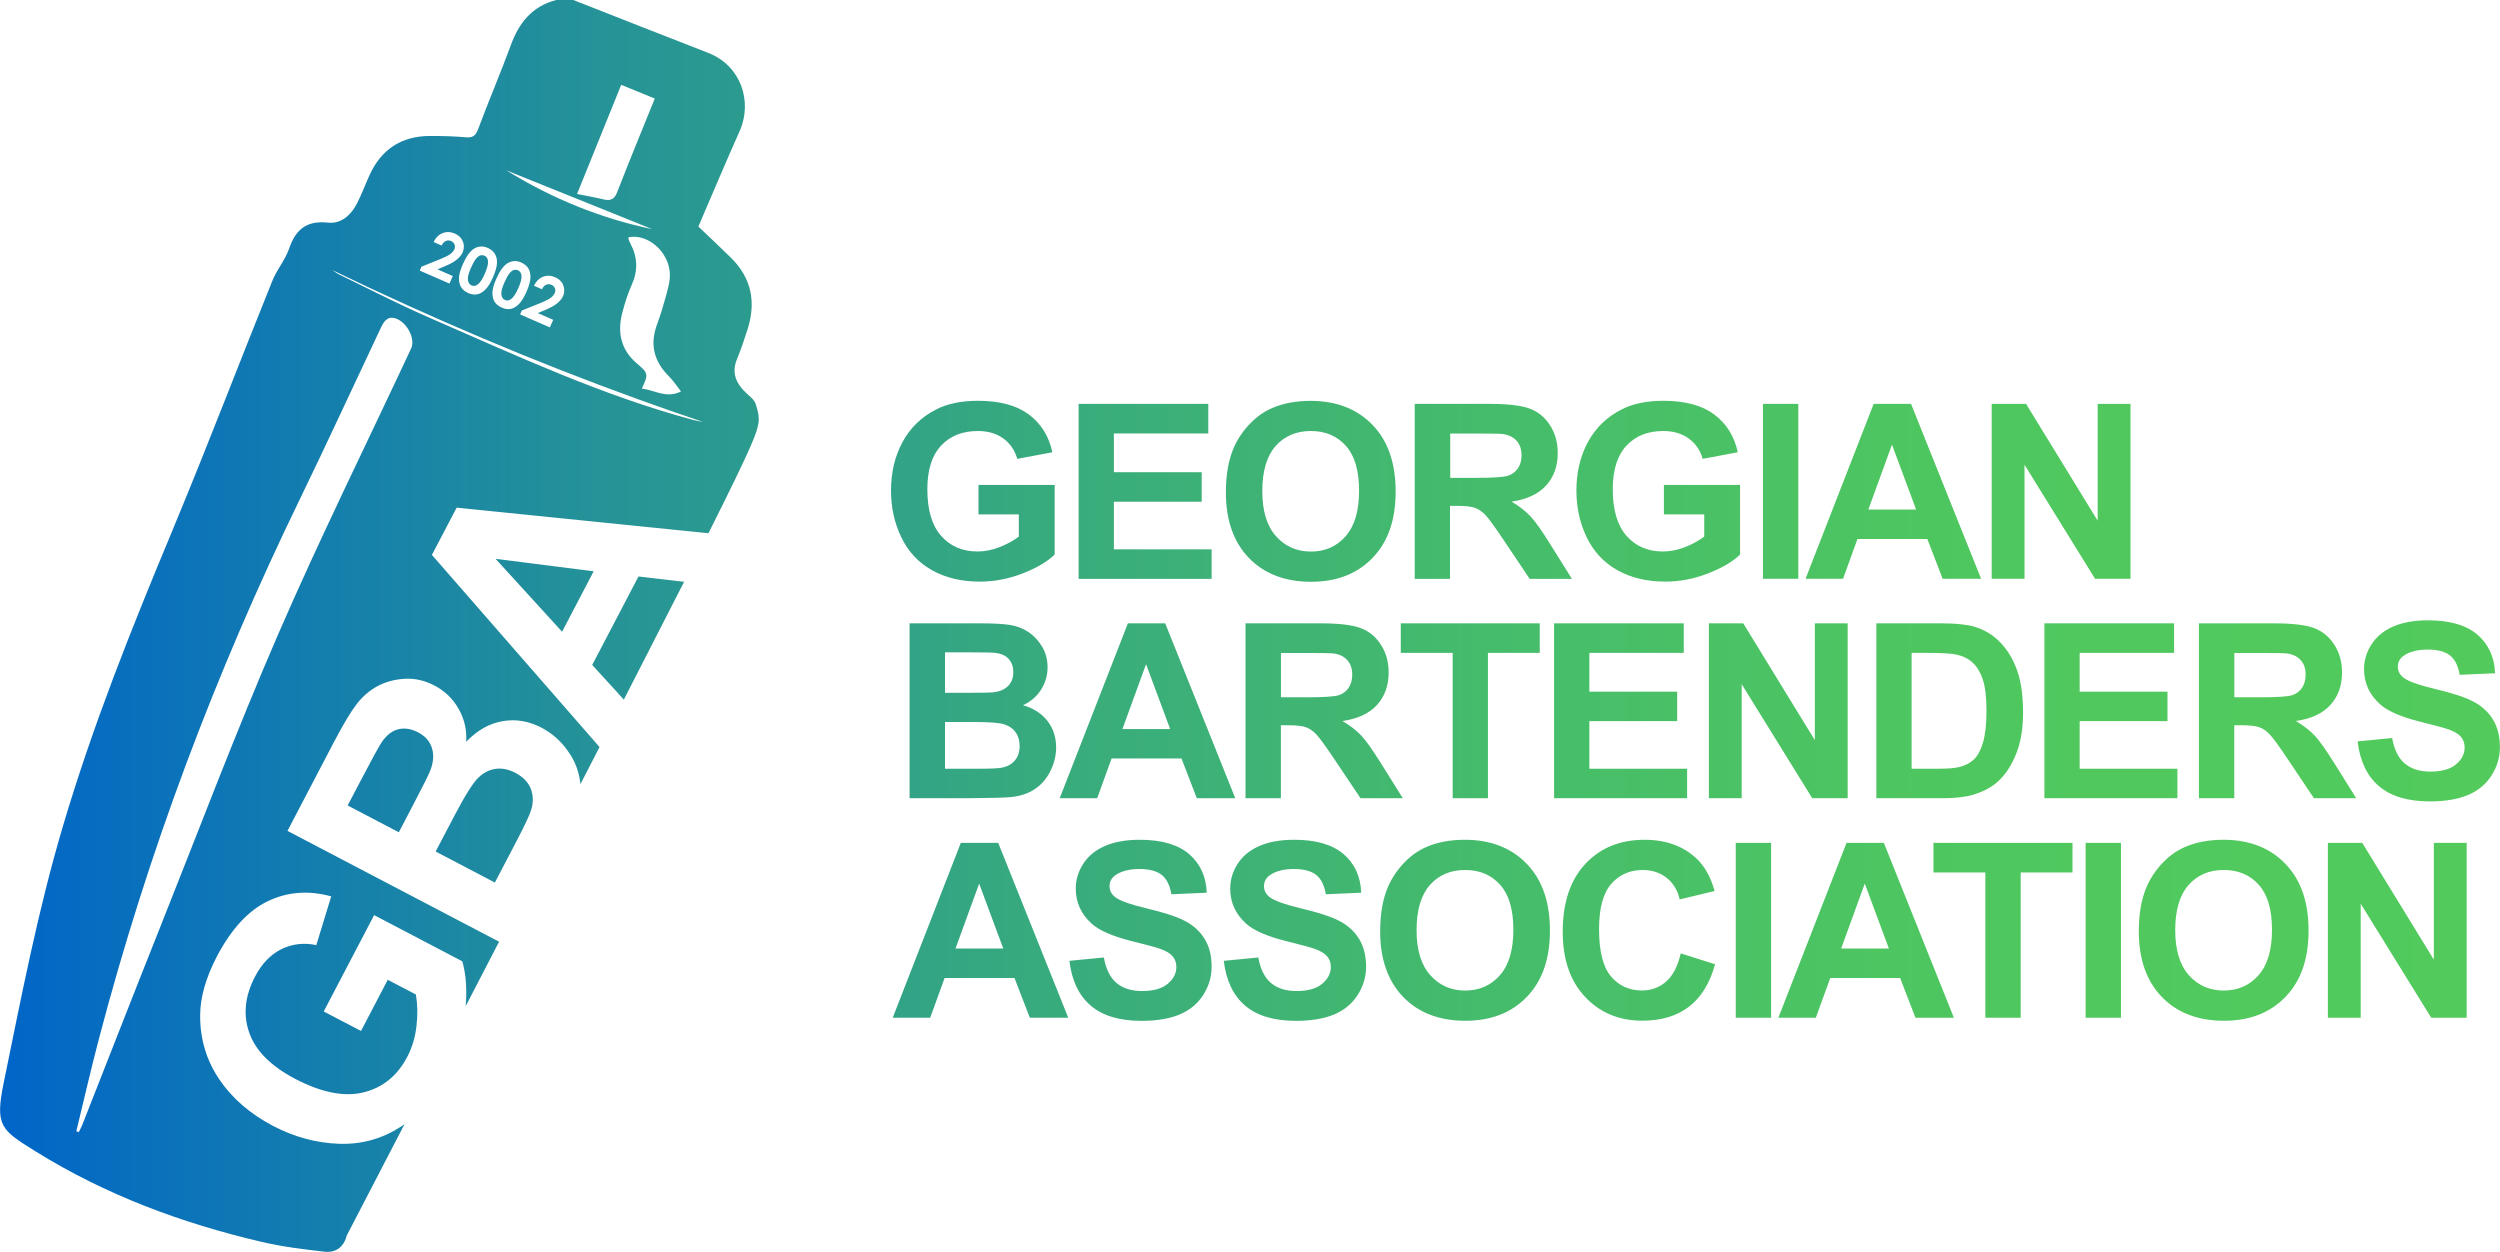 <?xml version="1.0" encoding="UTF-8"?>
<svg id="Layer_17" data-name="Layer 17" xmlns="http://www.w3.org/2000/svg" xmlns:xlink="http://www.w3.org/1999/xlink" viewBox="0 0 306.9 153.68">
  <defs>
    <style>
      .cls-1 {
        fill: url(#linear-gradient);
        stroke-width: 0px;
      }
    </style>
    <linearGradient id="linear-gradient" x1="0" y1="76.84" x2="306.9" y2="76.84" gradientUnits="userSpaceOnUse">
      <stop offset="0" stop-color="#0065c9"/>
      <stop offset=".07" stop-color="#0b73b9"/>
      <stop offset=".24" stop-color="#259397"/>
      <stop offset=".42" stop-color="#38ab7d"/>
      <stop offset=".61" stop-color="#46bd6a"/>
      <stop offset=".79" stop-color="#4fc75f"/>
      <stop offset="1" stop-color="#52cb5c"/>
    </linearGradient>
  </defs>
  <path class="cls-1" d="M72.88,70.13l-3.88,7.42-8.16-8.95,12.04,1.53ZM82.18,71.21l-3.8-.44-5.68,10.86,3.08,3.37.8.89c2.98-5.8,5.41-10.56,7.4-14.47l-1.8-.21ZM51.32,89.9c-.84-.44-1.64-.56-2.41-.38-.77.19-1.44.71-2.04,1.57-.34.51-1.19,2.06-2.54,4.64l-1.65,3.15,6.28,3.29,1.88-3.6c1.12-2.13,1.79-3.48,2-4.03.38-1,.44-1.9.18-2.72-.25-.82-.82-1.46-1.7-1.92ZM63.26,94.87c-.81-.42-1.61-.59-2.38-.49-.78.1-1.49.45-2.14,1.07-.65.61-1.63,2.16-2.94,4.66l-2.32,4.42,7.27,3.81,2.66-5.08c1.03-1.98,1.63-3.26,1.8-3.85.28-.89.26-1.75-.04-2.56-.31-.81-.95-1.47-1.91-1.98ZM93.09,52.02c-.2,1.11-.47,2.18-6.12,13.44l-2.18-.22-28.73-2.92-3.04,5.8,19.91,22.82.67.77c-.76,1.46-1.54,2.98-2.35,4.56-.01-.12-.02-.24-.04-.36-.05-.35-.11-.69-.21-1.02-.26-.99-.71-1.92-1.36-2.8-.86-1.19-1.92-2.1-3.15-2.75-1.57-.82-3.17-1.09-4.79-.81-1.63.28-3.12,1.12-4.47,2.53.09-1.45-.22-2.8-.93-4.04-.7-1.24-1.69-2.2-2.96-2.86-1.18-.62-2.38-.9-3.62-.83-1.23.06-2.35.36-3.36.89-1,.54-1.87,1.29-2.6,2.25-.74.96-1.66,2.52-2.79,4.67l-5.68,10.86,25.55,13.38.43.22c-1.31,2.53-2.68,5.17-4.1,7.91.03-.35.05-.68.06-1.01.05-1.73-.11-3.23-.48-4.49l-10.82-5.67-6.19,11.83,4.58,2.39,3.28-6.28,3.45,1.8c.21,1.17.24,2.45.08,3.84-.15,1.39-.53,2.66-1.13,3.81-1.21,2.32-3,3.78-5.37,4.37-2.36.58-5.15.03-8.38-1.65-2.99-1.57-4.87-3.45-5.65-5.67-.78-2.2-.54-4.51.71-6.9.83-1.59,1.91-2.7,3.23-3.36,1.33-.65,2.76-.82,4.29-.5l1.83-5.98c-2.77-.76-5.37-.57-7.78.59-2.4,1.15-4.49,3.42-6.26,6.79-1.35,2.6-2.04,5-2.05,7.21-.02,2.9.76,5.52,2.34,7.86,1.58,2.34,3.78,4.24,6.61,5.73,2.6,1.36,5.3,2.09,8.07,2.19,2.74.1,5.26-.59,7.54-2.05.02-.01.05-.03.07-.04.16-.1.31-.21.46-.32-2.26,4.37-4.65,8.96-7.16,13.8-.12,0-.24-.03-.29.02l-.06.06s0,0,0,.02l.35-.08s.01-.01.01-.02h.03c-.38,1.25-1.27,2.01-2.68,1.86-2.6-.29-5.22-.61-7.76-1.21-9.8-2.29-19.16-5.77-27.74-11.11-4.26-2.66-5.01-3.09-3.88-8.55,2.15-10.49,4.17-21,7.22-31.29,3.66-12.39,8.44-24.34,13.41-36.25.17-.41.34-.81.5-1.22,4.07-9.8,7.85-19.73,11.83-29.58.55-1.37,1.58-2.55,2.05-3.93.81-2.37,2.15-3.47,4.78-3.19,1.59.18,2.8-.91,3.53-2.31.59-1.15,1.04-2.37,1.57-3.54,1.45-3.17,3.93-4.78,7.41-4.79,1.45,0,2.91.03,4.35.16.82.07,1.22-.1,1.54-.94,1.3-3.48,2.76-6.89,4.04-10.37,1-2.76,2.63-4.77,5.56-5.54h2.11c5.53,2.17,11.05,4.36,16.58,6.5,3.94,1.53,5.48,5.91,3.83,9.61-1.74,3.88-3.38,7.81-5.06,11.7,1.38,1.32,2.73,2.57,4.03,3.86,2.52,2.49,3.06,5.45,2.01,8.75-.39,1.23-.8,2.45-1.29,3.64-.72,1.73-.11,3.03,1.14,4.2.42.4.97.8,1.14,1.31.27.76.48,1.67.34,2.45ZM80.87,30.49c-.98-1.03-2.37-1.63-3.71-1.36,0,.08-.02.16,0,.23.07.18.14.36.23.54.88,1.66.95,3.32.16,5.07-.48,1.06-.83,2.19-1.13,3.32-.67,2.47-.24,4.64,1.81,6.37,1.37,1.15,1.37,1.3.56,3.04,1.59.19,2.99,1.25,4.81.36-.52-.67-.94-1.32-1.47-1.85-1.75-1.73-2.36-3.73-1.57-6.1.23-.71.51-1.4.71-2.11.34-1.24.79-2.48.94-3.74.16-1.41-.41-2.79-1.34-3.77ZM70.84,23.81c1.22.25,2.3.43,3.35.69.87.2,1.3-.17,1.59-.95.77-2,1.58-3.99,2.38-5.98.72-1.8,1.46-3.6,2.22-5.47-1.4-.58-2.7-1.11-4.12-1.69-1.83,4.53-3.61,8.92-5.42,13.4ZM62.15,20.91c5.58,3.45,11.56,5.89,17.92,7.22-5.97-2.41-11.95-4.81-17.92-7.22ZM66.03,38.43l.86-.36c.69-.29,1.2-.57,1.53-.85.34-.29.58-.58.71-.9.12-.26.15-.55.12-.87-.04-.32-.15-.6-.33-.84-.19-.24-.44-.43-.76-.57-.52-.23-1.02-.25-1.49-.07-.47.19-.85.55-1.12,1.11l.98.43c.13-.27.3-.46.51-.55.22-.1.43-.1.64,0,.22.09.36.23.44.43.07.19.07.38-.02.59-.08.19-.24.38-.48.57-.24.18-.64.39-1.2.62l-2.36.95-.21.48,3.65,1.59.41-.93-1.88-.82ZM60.92,34.24c-.31.69-.46,1.26-.47,1.7,0,.44.08.81.27,1.11.19.3.48.54.88.71.39.18.76.23,1.1.16.34-.07.67-.27,1-.59.32-.32.63-.83.94-1.53.3-.69.46-1.27.48-1.72.01-.45-.08-.84-.27-1.15-.2-.31-.49-.54-.87-.71-.59-.26-1.16-.22-1.7.11-.49.31-.94.94-1.36,1.91ZM56.81,32.45c-.3.69-.46,1.26-.47,1.7,0,.44.08.81.27,1.11.19.31.48.54.88.72.4.17.76.22,1.1.15.34-.07.68-.26,1-.59.32-.32.64-.83.94-1.53.3-.69.46-1.26.48-1.72.02-.45-.07-.83-.27-1.14-.19-.31-.48-.55-.87-.72-.59-.26-1.16-.22-1.7.11-.48.31-.94.94-1.36,1.91ZM51.53,33.22l3.65,1.59.4-.93-1.87-.81.86-.37c.69-.28,1.2-.57,1.53-.85.34-.29.57-.58.71-.9.11-.26.15-.55.12-.87-.04-.32-.15-.59-.34-.84-.18-.24-.44-.43-.76-.57-.51-.22-1.01-.24-1.48-.06-.47.18-.85.55-1.12,1.1l.98.43c.13-.27.3-.45.51-.55.21-.1.43-.1.64-.01.21.1.36.24.44.43.07.19.07.39-.02.59s-.25.39-.48.57c-.24.19-.64.39-1.21.62l-2.35.95-.21.48ZM48.77,39.17c-.27-.12-.54-.18-.82-.16-.27.02-.58.25-.75.47-.26.33-.43.74-.62,1.13-3.26,6.89-6.44,13.82-9.77,20.67-10.36,21.32-18.68,43.4-24.69,66.34-.98,3.73-1.84,7.5-2.75,11.25.1.03.2.07.3.11.15-.31.32-.6.44-.91,3.15-8,6.27-16.01,9.45-23.99,4.82-12.09,9.41-24.27,14.58-36.2,5.13-11.83,10.86-23.39,16.32-35.08.56-1.19-.44-3.07-1.69-3.63ZM86.29,51.79c-2.67-.9-5.33-1.82-7.97-2.78-12.79-4.63-25.28-9.93-37.54-15.86.29.19.57.41.88.56,2.63,1.27,5.23,2.6,7.87,3.84,1.03.49,2.07.97,3.11,1.42,10.67,4.64,21.23,9.58,32.53,12.6.37.1.75.15,1.12.22ZM59.48,31.39c-.17-.07-.34-.08-.52-.03-.18.05-.36.2-.55.43-.18.23-.38.61-.61,1.12-.29.66-.41,1.16-.36,1.48s.2.54.45.65c.24.11.49.07.74-.11.3-.21.6-.66.89-1.34.3-.7.43-1.21.39-1.54s-.18-.55-.43-.66ZM63.59,33.18c-.17-.07-.35-.08-.52-.03-.18.05-.36.19-.55.43-.18.23-.39.61-.61,1.12-.29.66-.41,1.16-.36,1.48.04.32.19.54.45.65.24.11.48.07.73-.11.3-.21.6-.66.9-1.35.3-.69.43-1.2.39-1.53s-.19-.55-.43-.66ZM42.21,151.82l-.06.06s0,0,0,.02l.35-.08s.01-.01.01-.02c-.12,0-.24-.03-.29.02ZM120.12,63.15v-3.62h9.35v8.55c-.91.88-2.22,1.65-3.95,2.32-1.72.67-3.47,1-5.24,1-2.25,0-4.21-.47-5.88-1.41-1.67-.94-2.92-2.29-3.76-4.04-.84-1.75-1.26-3.66-1.26-5.72,0-2.24.47-4.22,1.41-5.96s2.31-3.07,4.12-4c1.38-.71,3.09-1.07,5.14-1.07,2.67,0,4.75.56,6.25,1.68,1.5,1.12,2.46,2.66,2.89,4.64l-4.31.81c-.3-1.05-.87-1.89-1.71-2.5-.83-.61-1.88-.92-3.13-.92-1.89,0-3.4.6-4.52,1.8-1.12,1.2-1.68,2.98-1.68,5.35,0,2.55.57,4.46,1.7,5.73,1.13,1.28,2.62,1.91,4.45,1.91.91,0,1.82-.18,2.73-.54.91-.36,1.7-.79,2.35-1.29v-2.72h-4.97ZM132.41,71.05v-21.47h15.92v3.63h-11.59v4.76h10.78v3.62h-10.78v5.85h12v3.62h-16.33ZM150.49,60.44c0-2.19.33-4.02.98-5.51.49-1.09,1.15-2.07,2-2.94.84-.87,1.77-1.51,2.78-1.93,1.34-.57,2.88-.85,4.63-.85,3.16,0,5.7.98,7.6,2.94,1.9,1.96,2.85,4.69,2.85,8.19s-.94,6.18-2.83,8.14c-1.88,1.96-4.4,2.94-7.56,2.94s-5.73-.97-7.62-2.92c-1.88-1.95-2.83-4.63-2.83-8.05ZM154.96,60.3c0,2.43.56,4.28,1.69,5.53,1.12,1.26,2.55,1.88,4.28,1.88s3.15-.62,4.25-1.87c1.11-1.25,1.66-3.11,1.66-5.6s-.54-4.3-1.62-5.51c-1.08-1.21-2.51-1.82-4.3-1.82s-3.23.61-4.32,1.84c-1.09,1.23-1.64,3.07-1.64,5.54ZM173.67,71.05v-21.47h9.12c2.29,0,3.96.19,5,.58,1.04.39,1.87,1.07,2.5,2.06s.94,2.12.94,3.38c0,1.61-.47,2.94-1.42,3.99-.95,1.05-2.36,1.71-4.25,1.99.94.55,1.71,1.15,2.32,1.8.61.65,1.43,1.82,2.47,3.49l2.62,4.19h-5.19l-3.13-4.67c-1.11-1.67-1.88-2.72-2.29-3.16-.41-.43-.85-.73-1.3-.89-.46-.16-1.19-.24-2.18-.24h-.88v8.96h-4.34ZM178.01,58.66h3.21c2.08,0,3.38-.09,3.9-.26s.92-.48,1.22-.91.44-.97.44-1.61c0-.72-.19-1.3-.58-1.75-.39-.44-.93-.72-1.63-.84-.35-.05-1.41-.07-3.16-.07h-3.38v5.45ZM204.26,63.15v-3.62h9.35v8.55c-.91.88-2.22,1.65-3.95,2.32-1.72.67-3.47,1-5.24,1-2.25,0-4.21-.47-5.88-1.41-1.67-.94-2.92-2.29-3.76-4.04-.84-1.75-1.26-3.66-1.26-5.72,0-2.24.47-4.22,1.41-5.96s2.31-3.07,4.12-4c1.38-.71,3.09-1.07,5.14-1.07,2.67,0,4.75.56,6.25,1.68,1.5,1.12,2.46,2.66,2.89,4.64l-4.31.81c-.3-1.05-.87-1.89-1.71-2.5-.83-.61-1.88-.92-3.13-.92-1.89,0-3.4.6-4.52,1.8-1.12,1.2-1.68,2.98-1.68,5.35,0,2.55.57,4.46,1.7,5.73,1.13,1.28,2.62,1.91,4.45,1.91.91,0,1.82-.18,2.73-.54.91-.36,1.7-.79,2.35-1.29v-2.72h-4.97ZM216.42,71.05v-21.47h4.34v21.47h-4.34ZM243.2,71.05h-4.72l-1.88-4.88h-8.58l-1.77,4.88h-4.6l8.36-21.47h4.59l8.6,21.47ZM235.22,62.55l-2.96-7.97-2.9,7.97h5.86ZM244.5,71.05v-21.47h4.22l8.79,14.34v-14.34h4.03v21.47h-4.35l-8.66-14v14h-4.03ZM111.67,76.52h8.58c1.7,0,2.97.07,3.8.21.84.14,1.58.44,2.24.88.66.45,1.21,1.05,1.65,1.79.44.75.66,1.58.66,2.51,0,1.01-.27,1.93-.81,2.77-.54.84-1.28,1.47-2.21,1.89,1.31.38,2.31,1.03,3.02,1.95s1.05,2,1.05,3.24c0,.98-.23,1.93-.68,2.85-.45.92-1.07,1.66-1.86,2.21-.79.55-1.76.89-2.91,1.02-.72.08-2.46.13-5.23.15h-7.31v-21.47ZM116.01,80.09v4.96h2.84c1.69,0,2.74-.02,3.15-.07.74-.09,1.32-.34,1.75-.77s.64-.98.64-1.68-.18-1.2-.55-1.62c-.37-.42-.91-.67-1.63-.76-.43-.05-1.67-.07-3.71-.07h-2.49ZM116.01,88.63v5.74h4.01c1.56,0,2.55-.04,2.97-.13.64-.12,1.17-.4,1.57-.86.4-.45.61-1.06.61-1.82,0-.64-.16-1.19-.47-1.64s-.76-.78-1.36-.98c-.59-.21-1.87-.31-3.84-.31h-3.5ZM151.64,97.99h-4.72l-1.88-4.88h-8.58l-1.77,4.88h-4.6l8.37-21.47h4.58l8.6,21.47ZM143.65,89.5l-2.96-7.97-2.9,7.97h5.86ZM152.9,97.99v-21.47h9.13c2.29,0,3.96.19,5,.58,1.04.39,1.87,1.07,2.5,2.06s.94,2.11.94,3.38c0,1.61-.47,2.94-1.42,3.99-.95,1.05-2.36,1.71-4.25,1.98.94.55,1.71,1.15,2.32,1.8.61.65,1.43,1.82,2.47,3.49l2.62,4.19h-5.19l-3.13-4.67c-1.11-1.67-1.88-2.72-2.29-3.16-.41-.43-.84-.73-1.3-.89-.46-.16-1.19-.24-2.18-.24h-.88v8.96h-4.34ZM157.24,85.6h3.21c2.08,0,3.38-.09,3.9-.26s.92-.48,1.21-.91.44-.97.44-1.61c0-.72-.19-1.31-.58-1.75-.39-.45-.93-.73-1.63-.84-.35-.05-1.41-.07-3.16-.07h-3.38v5.45ZM178.33,97.99v-17.84h-6.37v-3.63h17.06v3.63h-6.36v17.84h-4.34ZM190.78,97.99v-21.47h15.92v3.63h-11.59v4.76h10.78v3.62h-10.78v5.84h12v3.62h-16.33ZM209.78,97.99v-21.47h4.22l8.79,14.34v-14.34h4.03v21.47h-4.35l-8.66-14v14h-4.03ZM230.34,76.52h7.93c1.79,0,3.15.14,4.09.41,1.26.37,2.34,1.03,3.24,1.98s1.58,2.11,2.05,3.48c.47,1.37.7,3.06.7,5.07,0,1.77-.22,3.29-.66,4.57-.54,1.56-1.3,2.83-2.3,3.79-.75.73-1.77,1.3-3.05,1.71-.96.3-2.24.46-3.84.46h-8.16v-21.47ZM234.67,80.15v14.22h3.24c1.21,0,2.08-.07,2.62-.21.7-.18,1.29-.47,1.75-.89.46-.42.84-1.11,1.14-2.07.29-.96.44-2.27.44-3.93s-.15-2.94-.44-3.82-.7-1.58-1.23-2.08-1.2-.83-2.01-1.01c-.61-.14-1.79-.21-3.56-.21h-1.95ZM250.97,97.99v-21.47h15.92v3.63h-11.59v4.76h10.78v3.62h-10.78v5.84h12v3.62h-16.33ZM269.94,97.99v-21.47h9.13c2.29,0,3.96.19,5,.58,1.04.39,1.87,1.07,2.5,2.06s.94,2.11.94,3.38c0,1.61-.47,2.94-1.42,3.99-.95,1.05-2.36,1.71-4.25,1.98.94.55,1.71,1.15,2.32,1.8.61.65,1.43,1.82,2.47,3.49l2.62,4.19h-5.19l-3.13-4.67c-1.11-1.67-1.88-2.72-2.29-3.16-.41-.43-.84-.73-1.3-.89-.46-.16-1.19-.24-2.18-.24h-.88v8.96h-4.34ZM274.28,85.6h3.21c2.08,0,3.38-.09,3.9-.26s.92-.48,1.21-.91.44-.97.44-1.61c0-.72-.19-1.31-.58-1.75-.39-.45-.93-.73-1.63-.84-.35-.05-1.41-.07-3.16-.07h-3.38v5.45ZM289.44,91.01l4.22-.41c.25,1.42.77,2.46,1.54,3.12.78.66,1.82,1,3.14,1,1.4,0,2.45-.29,3.16-.89.71-.59,1.06-1.28,1.06-2.07,0-.51-.15-.94-.45-1.3-.3-.36-.82-.67-1.56-.93-.51-.18-1.67-.49-3.47-.94-2.32-.58-3.96-1.29-4.89-2.12-1.32-1.18-1.98-2.62-1.98-4.32,0-1.09.31-2.12.93-3.07.62-.95,1.51-1.68,2.68-2.18,1.17-.5,2.58-.75,4.23-.75,2.7,0,4.72.59,6.09,1.77,1.36,1.18,2.08,2.76,2.15,4.73l-4.34.19c-.19-1.1-.58-1.9-1.19-2.38-.61-.48-1.53-.72-2.75-.72s-2.25.26-2.96.78c-.46.33-.69.78-.69,1.33,0,.51.21.94.64,1.3.55.46,1.88.94,3.98,1.44s3.67,1.01,4.68,1.55c1.01.53,1.8,1.26,2.37,2.18.57.92.86,2.06.86,3.42,0,1.23-.34,2.38-1.03,3.46s-1.65,1.87-2.9,2.4c-1.25.52-2.81.78-4.67.78-2.71,0-4.8-.63-6.26-1.88-1.46-1.25-2.32-3.08-2.61-5.49ZM131.14,124.94h-4.72l-1.88-4.88h-8.58l-1.77,4.88h-4.6l8.36-21.47h4.59l8.6,21.47ZM123.16,116.44l-2.96-7.97-2.9,7.97h5.86ZM131.29,117.95l4.22-.41c.25,1.42.77,2.46,1.54,3.12.78.66,1.82,1,3.14,1,1.4,0,2.45-.29,3.16-.89.71-.59,1.06-1.28,1.06-2.07,0-.51-.15-.94-.45-1.3-.3-.36-.82-.67-1.56-.93-.51-.18-1.66-.49-3.47-.94-2.32-.58-3.96-1.29-4.89-2.12-1.32-1.18-1.98-2.62-1.98-4.32,0-1.09.31-2.12.93-3.07.62-.95,1.51-1.68,2.68-2.18,1.17-.5,2.58-.75,4.23-.75,2.7,0,4.72.59,6.09,1.77,1.36,1.18,2.08,2.76,2.15,4.73l-4.34.19c-.19-1.1-.58-1.9-1.19-2.38-.61-.48-1.53-.72-2.75-.72s-2.25.26-2.96.78c-.46.33-.69.78-.69,1.33,0,.51.21.94.64,1.3.55.46,1.88.94,3.98,1.44s3.67,1.01,4.68,1.55c1.01.53,1.8,1.26,2.37,2.18.57.92.86,2.06.86,3.42,0,1.23-.34,2.38-1.03,3.46s-1.65,1.87-2.9,2.4c-1.25.52-2.81.78-4.67.78-2.71,0-4.8-.63-6.25-1.88-1.46-1.25-2.32-3.08-2.61-5.49ZM150.25,117.95l4.22-.41c.25,1.42.77,2.46,1.54,3.12.78.66,1.82,1,3.14,1,1.4,0,2.45-.29,3.16-.89.71-.59,1.06-1.28,1.06-2.07,0-.51-.15-.94-.45-1.3-.3-.36-.82-.67-1.56-.93-.51-.18-1.67-.49-3.47-.94-2.32-.58-3.96-1.29-4.89-2.12-1.32-1.18-1.98-2.62-1.98-4.32,0-1.09.31-2.12.93-3.07.62-.95,1.51-1.68,2.68-2.18,1.17-.5,2.58-.75,4.23-.75,2.7,0,4.72.59,6.09,1.77,1.36,1.18,2.08,2.76,2.15,4.73l-4.34.19c-.19-1.1-.58-1.9-1.19-2.38-.61-.48-1.53-.72-2.75-.72s-2.25.26-2.96.78c-.46.33-.69.78-.69,1.33,0,.51.21.94.64,1.3.55.46,1.88.94,3.98,1.44s3.67,1.01,4.68,1.55c1.01.53,1.8,1.26,2.37,2.18.57.92.86,2.06.86,3.42,0,1.23-.34,2.38-1.03,3.46s-1.65,1.87-2.9,2.4c-1.25.52-2.81.78-4.67.78-2.71,0-4.8-.63-6.26-1.88-1.46-1.25-2.32-3.08-2.61-5.49ZM169.43,114.33c0-2.19.33-4.02.98-5.51.49-1.09,1.15-2.08,2-2.95.84-.87,1.77-1.51,2.78-1.93,1.34-.57,2.88-.85,4.63-.85,3.16,0,5.7.98,7.6,2.95,1.9,1.96,2.85,4.69,2.85,8.19s-.94,6.18-2.83,8.14c-1.88,1.96-4.4,2.94-7.56,2.94s-5.73-.97-7.62-2.92c-1.88-1.95-2.83-4.63-2.83-8.05ZM173.9,114.19c0,2.43.56,4.28,1.69,5.53,1.12,1.26,2.55,1.88,4.28,1.88s3.15-.62,4.25-1.87c1.11-1.25,1.66-3.11,1.66-5.6s-.54-4.3-1.62-5.51c-1.08-1.21-2.51-1.82-4.3-1.82s-3.23.61-4.32,1.84c-1.09,1.23-1.64,3.07-1.64,5.54ZM206.34,117.04l4.2,1.33c-.64,2.34-1.72,4.08-3.21,5.22-1.5,1.14-3.4,1.71-5.71,1.71-2.85,0-5.2-.97-7.03-2.92-1.84-1.95-2.75-4.61-2.75-7.99,0-3.57.92-6.35,2.77-8.33,1.85-1.98,4.27-2.97,7.28-2.97,2.63,0,4.76.78,6.4,2.33.98.92,1.71,2.24,2.2,3.96l-4.29,1.03c-.25-1.11-.79-1.99-1.59-2.64-.81-.64-1.79-.97-2.94-.97-1.59,0-2.88.57-3.88,1.71-.99,1.14-1.49,2.99-1.49,5.55,0,2.71.49,4.65,1.46,5.8s2.25,1.73,3.81,1.73c1.15,0,2.14-.37,2.97-1.1s1.43-1.88,1.79-3.46ZM213.08,124.94v-21.47h4.34v21.47h-4.34ZM239.86,124.94h-4.72l-1.88-4.88h-8.58l-1.77,4.88h-4.6l8.37-21.47h4.58l8.6,21.47ZM231.88,116.44l-2.96-7.97-2.9,7.97h5.86ZM243.72,124.94v-17.84h-6.37v-3.63h17.07v3.63h-6.36v17.84h-4.34ZM256.03,124.94v-21.47h4.34v21.47h-4.34ZM262.56,114.33c0-2.19.33-4.02.98-5.51.49-1.09,1.15-2.08,2-2.95.84-.87,1.77-1.51,2.78-1.93,1.34-.57,2.88-.85,4.63-.85,3.16,0,5.7.98,7.6,2.95,1.9,1.96,2.85,4.69,2.85,8.19s-.94,6.18-2.83,8.14c-1.88,1.96-4.4,2.94-7.56,2.94s-5.73-.97-7.62-2.92c-1.88-1.95-2.83-4.63-2.83-8.05ZM267.03,114.19c0,2.43.56,4.28,1.68,5.53,1.12,1.26,2.55,1.88,4.28,1.88s3.15-.62,4.26-1.87c1.11-1.25,1.66-3.11,1.66-5.6s-.54-4.3-1.62-5.51c-1.08-1.21-2.51-1.82-4.3-1.82s-3.23.61-4.32,1.84c-1.09,1.23-1.64,3.07-1.64,5.54ZM285.77,124.94v-21.47h4.22l8.79,14.34v-14.34h4.03v21.47h-4.35l-8.66-14v14h-4.03Z"/>
</svg>